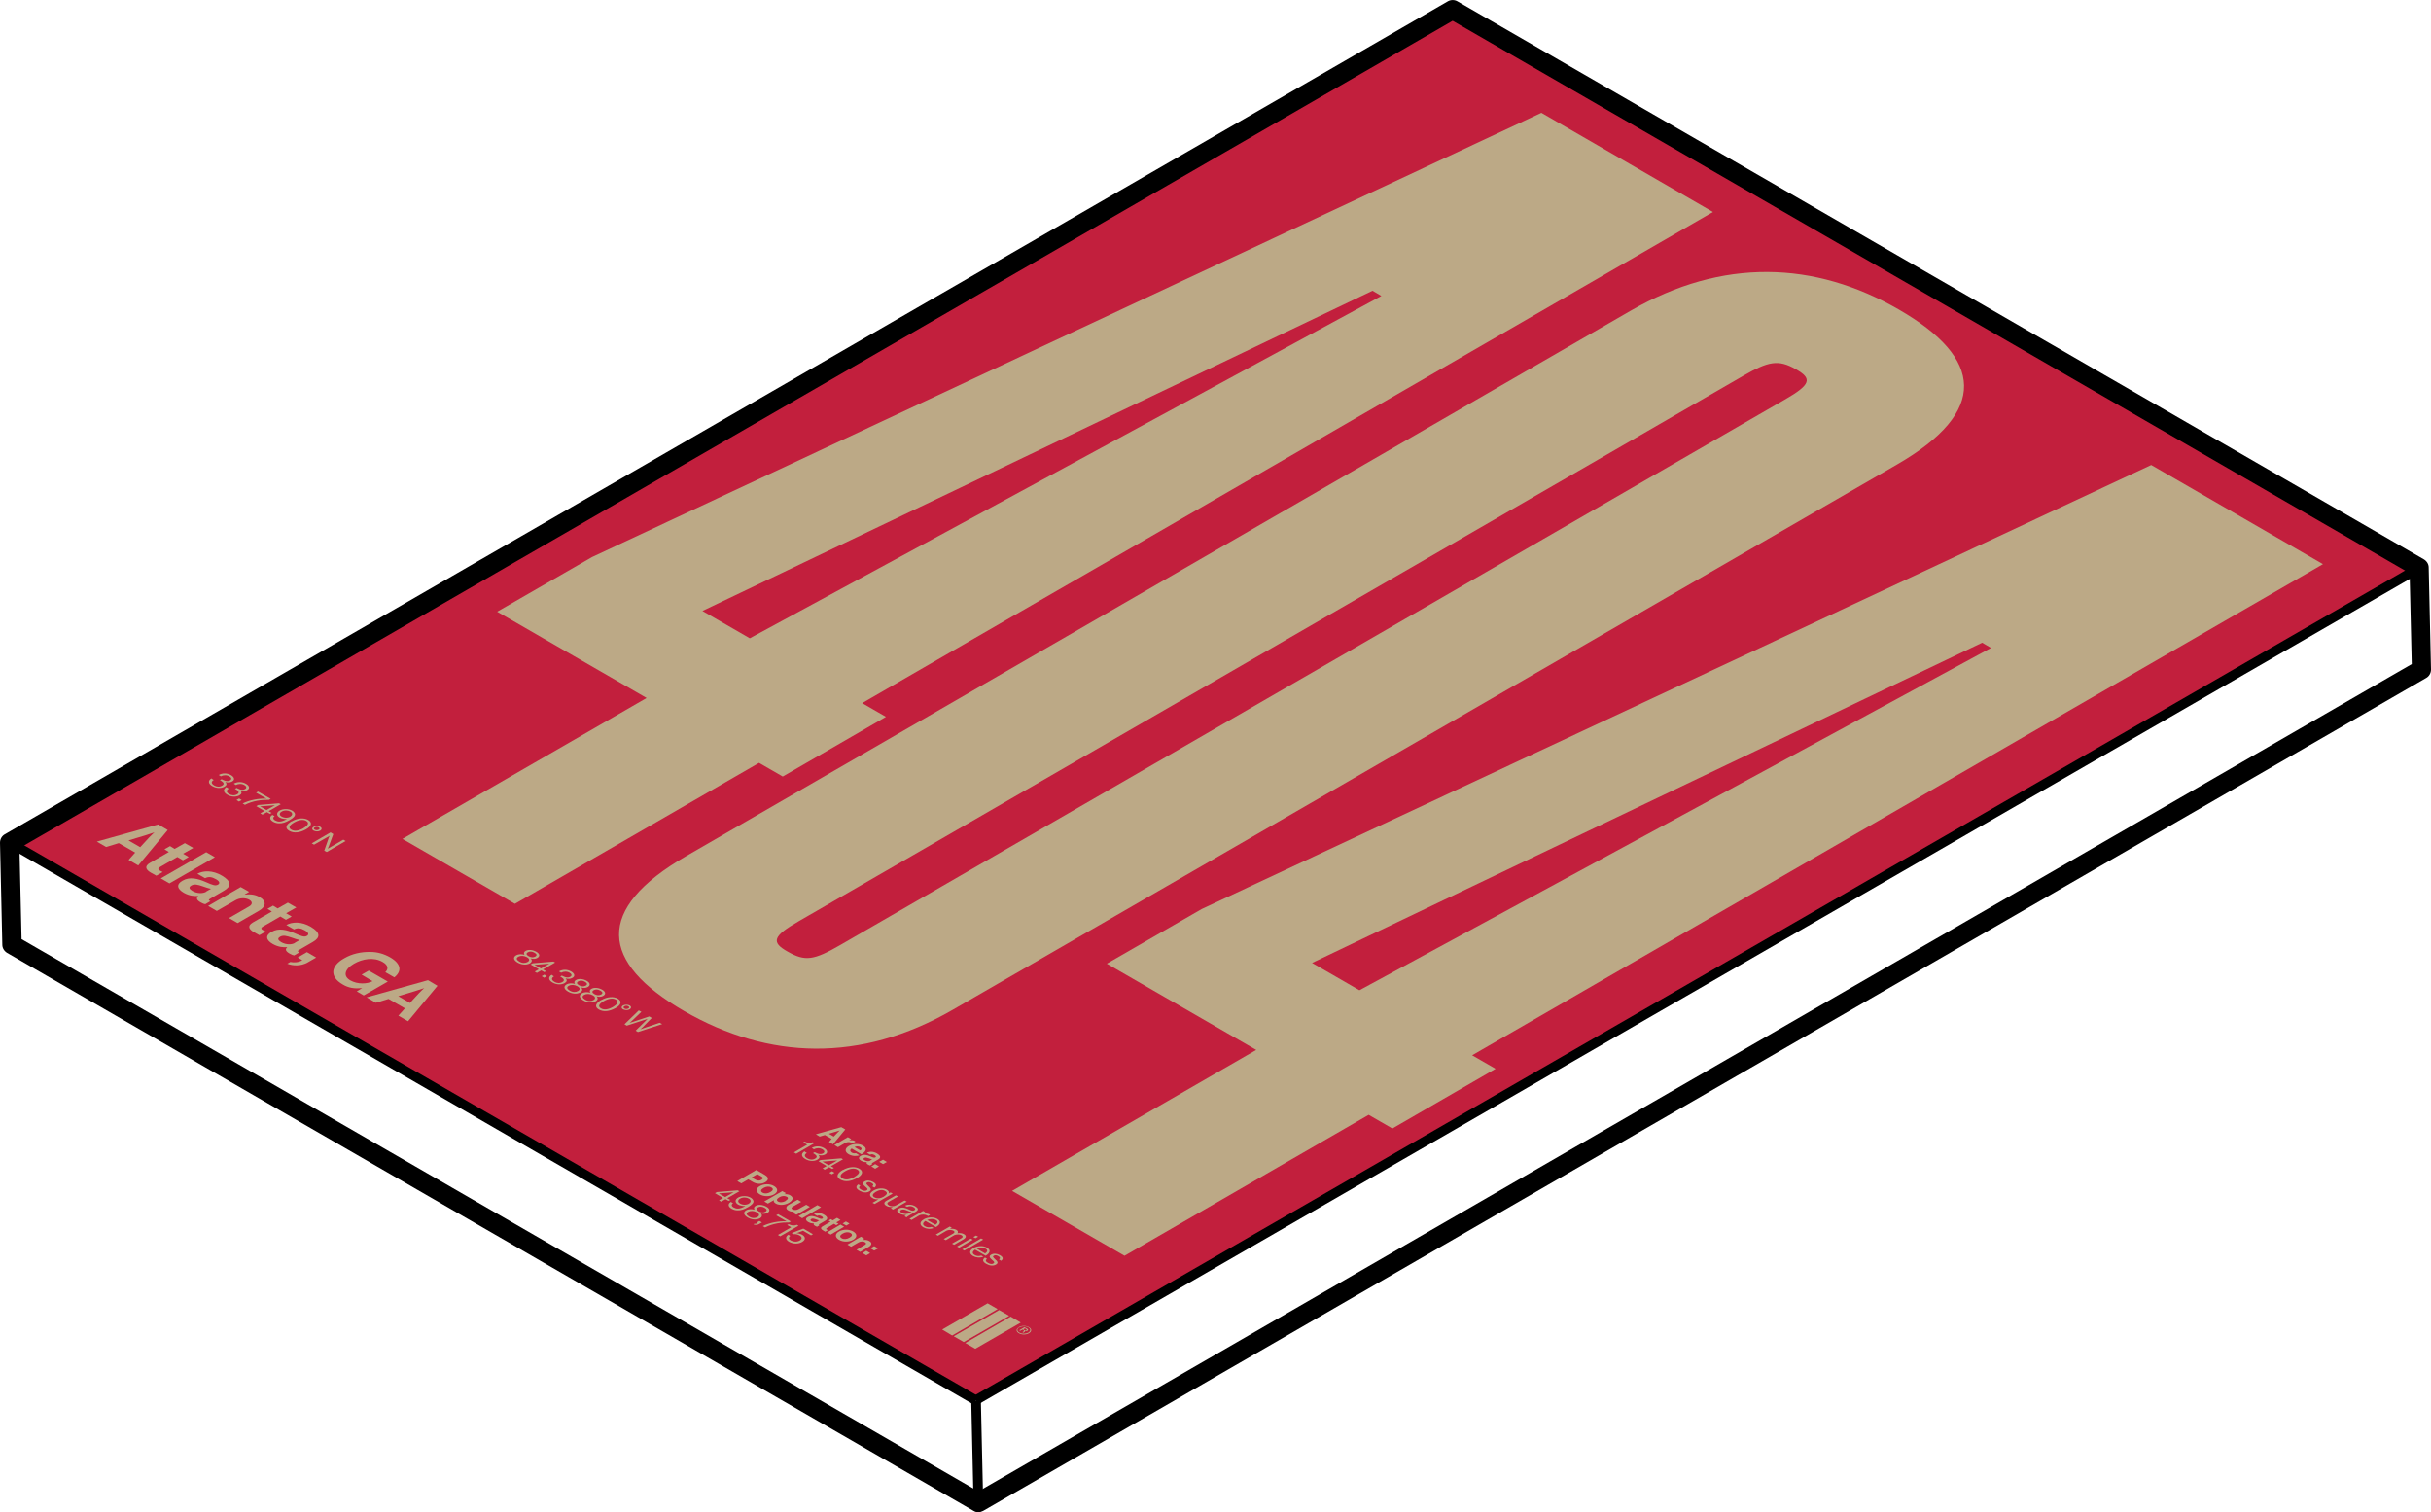 <?xml version="1.0" encoding="UTF-8"?>
<svg id="Layer_2" data-name="Layer 2" xmlns="http://www.w3.org/2000/svg" viewBox="0 0 126.25 78.54">
  <defs>
    <style>
      .cls-1, .cls-2, .cls-3 {
        stroke-width: 0px;
      }

      .cls-2 {
        fill: #bca986;
      }

      .cls-3 {
        fill: #c21f3d;
      }
    </style>
  </defs>
  <g id="Layer_1-2" data-name="Layer 1">
    <g>
      <g>
        <polygon class="cls-3" points="50.7 72.73 .51 43.75 75.45 .48 125.64 29.46 50.7 72.73"/>
        <g>
          <path class="cls-2" d="M44.78,36.52l1.23.71-5.36,3.1-1.23-.71-12.68,7.32-5.84-3.37,12.68-7.32-7.76-4.48,4.93-2.84L80.05,5.86l8.91,5.15-44.19,25.51ZM38.94,33.15l32.8-17.78-.46-.27-34.8,16.63,2.46,1.42Z"/>
          <path class="cls-2" d="M35.53,52.51c-4.38-2.53-4.67-5.29.11-8.05l49.04-28.32c4.78-2.76,9.56-2.59,13.94-.06,4.38,2.53,4.67,5.29-.11,8.05l-49.04,28.32c-4.78,2.76-9.56,2.59-13.94.06ZM93.27,19.18c-.92-.53-1.44-.41-2.74.34l-49.04,28.32c-1.38.79-1.44,1.1-.59,1.58.92.53,1.37.45,2.74-.34l49.04-28.32c1.38-.79,1.44-1.1.59-1.58Z"/>
          <path class="cls-2" d="M76.44,54.8l1.23.71-5.36,3.1-1.23-.71-12.68,7.32-5.84-3.37,12.68-7.32-7.76-4.48,4.93-2.84,49.31-23.06,8.92,5.15-44.19,25.51ZM70.6,51.43l32.8-17.78-.46-.27-34.8,16.63,2.46,1.42Z"/>
        </g>
        <g>
          <path class="cls-2" d="M8.22,42.82l.49.29-1.53,1.84-.5-.29.34-.38-.85-.49-.66.2-.48-.28,3.18-.89ZM6.66,43.64l.62.36.47-.51c.09-.1.27-.26.27-.26h0s-.3.1-.46.15l-.89.27Z"/>
          <path class="cls-2" d="M8.84,43.95l.23.14.53-.3.44.25-.53.3.29.17-.3.17-.29-.17-.9.52c-.13.07-.1.14,0,.19.06.03.14.07.14.07l-.33.19s-.11-.06-.29-.16c-.22-.13-.37-.31-.05-.5l.99-.57-.23-.14.3-.17Z"/>
          <path class="cls-2" d="M10.71,44.26l.45.26-2.36,1.36-.45-.26,2.36-1.36Z"/>
          <path class="cls-2" d="M10.31,46.53c-.22.02-.47,0-.76-.16-.35-.2-.41-.44-.07-.63.37-.22.8-.11,1.23.08.32.14.47.2.6.13s.1-.18-.1-.29c-.21-.12-.38-.14-.56-.05l-.4-.23c.31-.17.79-.19,1.28.1s.5.55.1.78l-.69.4c-.11.06-.13.1-.01.14h0s-.27.16-.27.16c-.06-.01-.13-.03-.23-.09-.21-.12-.26-.22-.13-.34ZM10.71,46.3l.25-.14c-.13-.02-.27-.07-.41-.12-.29-.1-.45-.14-.61-.05s-.11.18.05.28c.26.15.56.14.72.04Z"/>
          <path class="cls-2" d="M12.72,46.46h0c.3-.03.55,0,.78.14.35.2.32.49-.05.7l-1.11.64-.45-.26,1.04-.6c.18-.1.2-.24.02-.35-.2-.11-.5-.11-.73.03l-.96.55-.45-.26,1.69-.98.44.25-.23.13Z"/>
          <path class="cls-2" d="M14.19,47.04l.23.14.53-.3.44.25-.53.3.29.17-.3.17-.29-.17-.9.52c-.13.07-.1.14,0,.19.06.03.14.07.14.07l-.33.19s-.11-.06-.29-.16c-.22-.13-.37-.31-.05-.5l.99-.57-.23-.14.3-.17Z"/>
          <path class="cls-2" d="M14.93,49.19c-.22.02-.47,0-.76-.16-.35-.2-.41-.44-.07-.63.37-.22.8-.11,1.23.08.32.14.47.2.6.13s.1-.18-.1-.29c-.21-.12-.38-.14-.56-.05l-.4-.23c.31-.17.79-.19,1.28.1s.5.55.1.78l-.69.4c-.11.06-.13.1-.01.14h0s-.27.16-.27.16c-.06-.01-.13-.03-.23-.09-.21-.12-.26-.22-.13-.34ZM15.32,48.96l.25-.14c-.13-.02-.27-.07-.41-.12-.29-.1-.45-.14-.61-.05s-.11.18.05.28c.26.15.56.14.72.04Z"/>
          <path class="cls-2" d="M15.08,49.96c.19.04.42.03.62-.09l-.24-.14.48-.28.48.28-.45.26c-.34.19-.75.18-1.05.06l.16-.09Z"/>
          <path class="cls-2" d="M18.83,51.31h0c-.43.06-.75-.01-1.03-.18-.36-.21-.5-.44-.49-.68.02-.24.21-.48.57-.68.39-.23.87-.34,1.35-.33.37,0,.71.1,1.03.28.59.34.61.73.22,1.04l-.47-.27c.17-.16.16-.36-.14-.53-.45-.26-1.04-.17-1.5.1s-.58.63-.17.86c.37.21.88.19,1.14.04h.01s-.57-.34-.57-.34l.37-.21.99.57-1.25.72-.36-.21.3-.19Z"/>
          <path class="cls-2" d="M22.23,50.91l.49.29-1.53,1.84-.5-.29.34-.38-.85-.49-.66.2-.48-.28,3.18-.89ZM20.67,51.73l.62.36.47-.51c.09-.1.27-.26.27-.26h0s-.3.1-.46.15l-.89.27Z"/>
        </g>
        <g>
          <path class="cls-2" d="M10.99,40.44l.11.07c-.15.09-.13.19.02.28.13.08.29.09.42.01.12-.07.09-.16-.06-.25l-.06-.03.09-.05.06.03c.15.08.28.09.38.03s.07-.15-.04-.21c-.14-.08-.31-.07-.44,0l-.11-.07c.19-.11.44-.11.64.01.17.1.22.24.05.33-.11.06-.23.06-.35.02h0c.1.1.07.18-.05.25-.18.1-.43.08-.62-.03-.21-.12-.25-.28-.04-.41Z"/>
          <path class="cls-2" d="M11.77,40.89l.11.07c-.15.09-.13.19.02.28.13.08.29.09.42.01.12-.07.09-.16-.06-.25l-.06-.03.09-.05.06.03c.15.08.28.09.38.03s.07-.15-.04-.21c-.14-.08-.31-.07-.44,0l-.11-.07c.19-.11.44-.11.64.01.17.1.22.24.05.33-.11.06-.23.06-.35.02h0c.1.1.07.18-.05.25-.18.1-.43.08-.62-.03-.21-.12-.25-.28-.04-.41Z"/>
          <path class="cls-2" d="M12.42,41.47l.13.08-.14.08-.13-.08.14-.08Z"/>
          <path class="cls-2" d="M13.84,41.48h0s-.54-.31-.54-.31l.1-.06.66.38-.09.05c-.36-.01-.85.05-1.25.26l-.12-.07c.35-.18.86-.27,1.24-.25Z"/>
          <path class="cls-2" d="M13.75,42.13l-.44-.26.1-.06,1.08-.09.09.05-.63.36.16.09-.09.05-.16-.09-.23.13-.11-.07.23-.13ZM13.51,41.88l.33.19.44-.25h0s-.77.06-.77.06h0Z"/>
          <path class="cls-2" d="M14.14,42.32l.12.07c-.09.06-.1.15.03.22.07.04.14.06.22.06.12,0,.24-.05.39-.13h0c-.14,0-.27-.02-.38-.08-.17-.1-.17-.26,0-.36.17-.1.46-.11.65,0,.09.05.13.11.15.17.02.11-.08.21-.29.33-.19.11-.37.17-.54.16-.11,0-.21-.03-.3-.08-.19-.11-.21-.25-.05-.35ZM15.08,42.41c.13-.08.12-.19,0-.26s-.31-.08-.45,0-.13.19,0,.26c.14.08.32.08.46,0Z"/>
          <path class="cls-2" d="M15.15,42.66c.31-.18.64-.2.86-.07s.18.32-.13.49-.62.21-.86.07-.17-.32.13-.5ZM15.76,43.01c.24-.14.31-.27.15-.37s-.4-.06-.64.08-.31.27-.14.37.39.06.64-.08Z"/>
          <path class="cls-2" d="M16.29,42.94c.09-.05.25-.05.34,0s.1.14,0,.2-.24.05-.34,0-.1-.14,0-.2ZM16.55,43.09c.06-.03.07-.08,0-.12s-.14-.03-.2,0-.07.08,0,.12.14.03.2,0Z"/>
          <path class="cls-2" d="M17.18,43.24l.13.08-.24.65s-.05.11-.05.11h0s.81-.47.81-.47l.12.07-.98.57-.13-.07.23-.66s.05-.11.05-.11h0s-.81.46-.81.46l-.12-.07.98-.57Z"/>
        </g>
        <g>
          <path class="cls-2" d="M26.8,49.62c.14-.08.3-.07.44-.03h0c-.05-.07-.04-.15.05-.2.15-.09.38-.06.56.04s.21.23.06.32c-.1.06-.22.06-.34.03h0c.07.08.07.18-.05.25-.21.12-.47.06-.64-.04s-.28-.25-.07-.38ZM27.4,49.96c.12-.07.11-.17-.04-.25s-.31-.09-.44-.02-.1.16.05.25.31.09.43.02ZM27.8,49.68c.1-.06.08-.13-.04-.2s-.25-.08-.35-.02-.08.13.04.2.25.08.35.02Z"/>
          <path class="cls-2" d="M28,50.35l-.44-.26.1-.06,1.08-.09.09.05-.63.36.16.09-.09.05-.16-.09-.23.13-.11-.07.23-.13ZM27.76,50.11l.33.19.44-.25h0s-.77.06-.77.06h0Z"/>
          <path class="cls-2" d="M28.27,50.62l.13.08-.14.08-.13-.08.14-.08Z"/>
          <path class="cls-2" d="M28.66,50.64l.11.07c-.15.09-.13.19.02.28.13.08.29.09.42.01.12-.07.09-.16-.06-.25l-.06-.03.09-.05.06.03c.15.08.28.09.38.03s.07-.15-.04-.21c-.14-.08-.31-.07-.44,0l-.11-.07c.19-.11.44-.11.64.01.17.1.22.24.05.33-.11.06-.23.06-.35.02h0c.1.1.07.18-.05.25-.18.1-.43.08-.62-.03-.21-.12-.25-.28-.04-.41Z"/>
          <path class="cls-2" d="M29.42,51.13c.14-.08.3-.07.44-.03h0c-.05-.07-.04-.15.05-.2.15-.09.38-.06.56.04s.21.23.06.32c-.1.06-.22.06-.34.03h0c.07.08.07.18-.05.25-.21.12-.47.06-.64-.04s-.28-.25-.07-.38ZM30.02,51.47c.12-.07.11-.17-.04-.25s-.31-.09-.44-.02-.1.16.05.25.31.09.43.02ZM30.42,51.19c.1-.06.08-.13-.04-.2s-.25-.08-.35-.02-.08.13.04.2.25.08.35.02Z"/>
          <path class="cls-2" d="M30.22,51.59c.14-.08.3-.07.44-.03h0c-.05-.07-.04-.15.05-.2.15-.09.38-.06.56.04s.21.23.06.32c-.1.06-.22.06-.34.03h0c.07.08.07.18-.05.25-.21.12-.47.06-.64-.04s-.28-.25-.07-.38ZM30.82,51.94c.12-.07.11-.17-.04-.25s-.31-.09-.44-.02-.1.16.05.25.31.09.43.02ZM31.22,51.65c.1-.06.08-.13-.04-.2s-.25-.08-.35-.02-.08.13.04.2.25.08.35.02Z"/>
          <path class="cls-2" d="M31.23,51.94c.31-.18.64-.2.86-.07s.18.32-.13.49-.62.21-.86.07-.17-.32.13-.5ZM31.84,52.29c.24-.14.31-.27.15-.37s-.4-.06-.64.08-.31.27-.14.37.39.06.64-.08Z"/>
          <path class="cls-2" d="M32.36,52.22c.09-.05.25-.05.34,0s.1.14,0,.2-.24.05-.34,0-.1-.14,0-.2ZM32.63,52.38c.06-.03.07-.08,0-.12s-.14-.03-.2,0-.07.08,0,.12.14.03.2,0Z"/>
          <path class="cls-2" d="M33.18,52.48l.13.07-.48.46s-.13.12-.13.12h0s.13-.05.21-.07l.81-.27.13.08-.46.47s-.13.12-.13.12h0s.13-.05.2-.07l.8-.27.13.07-1.26.41-.12-.07.51-.5s.11-.11.11-.11h0s-.11.04-.19.06l-.89.29-.12-.07.73-.71Z"/>
        </g>
        <g>
          <path class="cls-2" d="M39.29,60.77l.43.25c.11.07.17.13.16.2,0,.06-.05.13-.14.18-.19.11-.43.11-.64-.01l-.24-.14-.36.21-.21-.12.98-.57ZM39.03,61.15l.21.12c.1.06.22.06.31,0s.09-.12-.01-.17l-.21-.12-.29.17Z"/>
          <path class="cls-2" d="M39.46,61.6c.21-.12.52-.13.74,0s.21.31,0,.43-.52.13-.74,0-.21-.31,0-.43ZM40.01,61.91c.14-.08.17-.17.05-.24s-.27-.05-.41.03-.17.17-.05.24.27.05.41-.03Z"/>
          <path class="cls-2" d="M40.64,61.87l.18.1-.09.05h0c.11,0,.22,0,.31.06.19.11.15.26-.07.39s-.5.14-.68.04c-.1-.06-.12-.12-.1-.18h0s-.31.18-.31.18l-.19-.11.94-.54ZM40.79,62.37c.13-.08.18-.16.06-.22s-.26-.04-.39.04-.15.16-.04.22c.09.05.23.04.37-.03Z"/>
          <path class="cls-2" d="M41.17,62.98l.08-.05h0c-.11,0-.2,0-.3-.06-.16-.09-.14-.2,0-.29l.47-.27.19.11-.44.25c-.08.05-.09.1-.01.14.09.05.21.04.3-.01l.41-.23.19.11-.7.41-.18-.1Z"/>
          <path class="cls-2" d="M42.45,62.59l.19.11-.98.57-.19-.11.98-.57Z"/>
          <path class="cls-2" d="M42.29,63.54c-.09,0-.19,0-.31-.07-.14-.08-.17-.18-.03-.26.16-.09.33-.05.51.03.13.06.2.08.25.05.05-.03.04-.07-.04-.12-.09-.05-.16-.06-.23-.02l-.17-.1c.13-.07.33-.08.53.04s.21.23.04.32l-.29.17s-.05.04,0,.06h0s-.11.07-.11.07c-.02,0-.05-.01-.1-.04-.09-.05-.11-.09-.06-.14ZM42.45,63.44l.1-.06c-.05,0-.11-.03-.17-.05-.12-.04-.19-.06-.25-.02s-.05.08.02.12c.11.06.23.06.3.02Z"/>
          <path class="cls-2" d="M43.15,63.32l.1.06.22-.13.18.11-.22.13.12.07-.12.07-.12-.07-.37.22c-.05.03-.04.06,0,.08.02.01.06.03.06.03l-.14.08s-.05-.02-.12-.07c-.09-.05-.16-.13-.02-.21l.41-.24-.1-.06.12-.07Z"/>
          <path class="cls-2" d="M43.93,63.44l.19.11-.17.1-.19-.11.17-.1ZM43.65,63.6l.19.11-.7.41-.19-.11.7-.41Z"/>
          <path class="cls-2" d="M43.57,63.96c.21-.12.52-.13.74,0s.21.31,0,.43-.52.13-.74,0-.21-.31,0-.43ZM44.12,64.28c.14-.08.17-.17.05-.24s-.27-.05-.41.03-.17.17-.05.24.27.05.41-.03Z"/>
          <path class="cls-2" d="M44.83,64.4h0c.12-.01.23,0,.32.06.15.08.13.2-.02.29l-.46.27-.19-.11.43-.25c.08-.04.09-.1,0-.15-.08-.05-.21-.04-.31.01l-.4.23-.19-.11.7-.41.18.11-.1.06Z"/>
          <path class="cls-2" d="M45.4,64.72l.2.12-.2.11-.2-.12.2-.11ZM44.99,64.96l.2.12-.2.12-.2-.12.2-.12Z"/>
          <path class="cls-2" d="M37.57,62.23l-.44-.26.1-.06,1.08-.09.09.05-.63.36.16.09-.09.05-.16-.09-.23.13-.11-.07.23-.13ZM37.33,61.98l.33.19.44-.25h0s-.77.06-.77.06h0Z"/>
          <path class="cls-2" d="M37.95,62.42l.12.07c-.09.06-.1.15.03.22.07.04.14.06.22.06.12,0,.24-.05.39-.13h0c-.14,0-.27-.02-.38-.08-.17-.1-.17-.26,0-.36.17-.1.46-.11.65,0,.09.05.13.11.15.17.02.11-.08.21-.29.33-.19.11-.37.17-.54.16-.11,0-.21-.03-.3-.08-.19-.11-.21-.25-.05-.35ZM38.89,62.51c.13-.08.12-.19,0-.26s-.31-.08-.45,0-.13.19,0,.26c.14.08.32.08.46,0Z"/>
          <path class="cls-2" d="M38.75,62.86c.14-.08.3-.07.44-.03h0c-.05-.07-.04-.15.05-.2.15-.09.38-.06.56.04s.21.23.06.32c-.1.06-.22.06-.34.03h0c.07.08.07.18-.05.25-.21.12-.47.06-.64-.04s-.28-.25-.07-.38ZM39.34,63.21c.12-.07.11-.17-.04-.25s-.31-.09-.44-.02-.1.16.05.25.31.09.43.02ZM39.75,62.93c.1-.06.08-.13-.04-.2s-.25-.08-.35-.02-.08.13.04.2.25.08.35.02Z"/>
          <path class="cls-2" d="M39.18,63.56s.1.01.18-.03l-.06-.04.14-.08.13.08-.14.08c-.1.06-.21.06-.3.02l.06-.04Z"/>
          <path class="cls-2" d="M40.85,63.43h0s-.54-.31-.54-.31l.1-.06.66.38-.09.05c-.36-.01-.85.05-1.25.26l-.12-.07c.35-.18.86-.27,1.24-.25Z"/>
          <path class="cls-2" d="M41.09,63.74l-.21-.12.08-.04c.12.06.26.1.42.03l.09.05-.95.55-.12-.07.69-.4Z"/>
          <path class="cls-2" d="M40.93,64.12l.11.07c-.1.08-.09.17.04.24s.31.08.45,0,.13-.19,0-.26c-.1-.06-.21-.08-.31-.07l-.11-.06.61-.23.5.29-.1.06-.42-.24-.34.13h0c.1,0,.2.03.3.08.17.1.2.25,0,.37s-.47.11-.67,0-.22-.26-.05-.37Z"/>
        </g>
        <g>
          <g>
            <polygon class="cls-2" points="51.81 67.99 51.29 67.69 48.93 69.05 49.45 69.36 51.81 67.99"/>
            <polygon class="cls-2" points="52.41 68.34 51.89 68.04 49.53 69.4 50.05 69.7 52.41 68.34"/>
            <polygon class="cls-2" points="53.01 68.69 52.49 68.38 50.13 69.75 50.65 70.05 53.01 68.69"/>
          </g>
          <path class="cls-2" d="M52.91,68.93c.15-.09.38-.09.53,0s.15.22,0,.31-.38.09-.53,0-.15-.22,0-.3ZM53.4,69.21c.14-.08.14-.19.01-.27s-.33-.07-.47,0-.14.19,0,.27.33.07.47,0ZM53.21,68.93l.14.08c.05.03.06.07.01.1-.03.02-.08.02-.13,0h0s.02.04-.02.06c-.04.03-.06.04-.06.05h0s-.05-.03-.05-.03c0,0,.02-.02.06-.04.03-.02.03-.04,0-.06l-.06-.04-.12.07-.05-.03.29-.17ZM53.13,69.04l.07.04s.07.02.1,0c.03-.02.03-.03,0-.05l-.07-.04-.09.05Z"/>
        </g>
        <path class="cls-2" d="M43.69,58.54l.21.12-.64.77-.21-.12.14-.16-.35-.2-.27.08-.2-.12,1.32-.37ZM43.04,58.88l.26.15.2-.21s.11-.11.11-.11h0s-.12.04-.19.06l-.37.11Z"/>
        <path class="cls-2" d="M44.1,59.23h0c.12-.02.21-.02.29.03.02.01.03.02.04.03l-.16.09h0c-.11-.08-.26-.09-.41,0l-.34.2-.19-.11.7-.41.18.1-.11.07Z"/>
        <path class="cls-2" d="M44.1,59.51c.21-.12.51-.13.72-.01.23.13.17.3-.08.45l-.51-.3c-.09.07-.1.14,0,.21.07.04.15.05.22.03l.18.11c-.15.06-.37.05-.55-.05-.23-.13-.2-.31,0-.43ZM44.37,59.57l.31.18c.08-.05.09-.12,0-.17-.1-.06-.21-.05-.31,0Z"/>
        <path class="cls-2" d="M45.04,60.36c-.09,0-.19,0-.31-.07-.14-.08-.17-.18-.03-.26.16-.09.33-.05.51.03.13.06.2.08.25.05.05-.03.04-.07-.04-.12-.09-.05-.16-.06-.23-.02l-.17-.1c.13-.07.33-.08.53.04s.21.23.04.32l-.29.17s-.05.04,0,.06h0s-.11.07-.11.07c-.02,0-.05-.01-.1-.04-.09-.05-.11-.09-.06-.14ZM45.2,60.27l.1-.06c-.05,0-.11-.03-.17-.05-.12-.04-.19-.06-.25-.02s-.05.08.02.12c.11.06.23.06.3.02Z"/>
        <path class="cls-2" d="M45.86,60.23l.2.12-.2.11-.2-.12.2-.11ZM45.45,60.46l.2.12-.2.12-.2-.12.2-.12Z"/>
        <path class="cls-2" d="M41.92,59.45l-.21-.12.08-.04c.12.06.26.1.42.03l.09.05-.95.55-.12-.07.69-.4Z"/>
        <path class="cls-2" d="M41.79,59.81l.11.07c-.15.09-.13.19.02.28.13.08.29.09.42.01.12-.07.09-.16-.06-.25l-.06-.03.09-.05.06.03c.15.08.28.09.38.03s.07-.15-.04-.21c-.14-.08-.31-.07-.44,0l-.11-.07c.19-.11.44-.11.64.01.17.1.22.24.05.33-.11.06-.23.06-.35.02h0c.1.1.07.18-.05.25-.18.1-.43.08-.62-.03-.21-.12-.25-.28-.04-.41Z"/>
        <path class="cls-2" d="M42.95,60.57l-.44-.26.1-.06,1.08-.09.09.05-.63.36.16.09-.09.05-.16-.09-.23.13-.11-.07.23-.13ZM42.71,60.33l.33.19.44-.25h0s-.77.06-.77.06h0Z"/>
        <path class="cls-2" d="M43.21,60.83l.13.08-.14.08-.13-.08.14-.08Z"/>
        <path class="cls-2" d="M43.77,60.77c.31-.18.64-.2.86-.07s.18.32-.13.49-.62.21-.86.07-.17-.32.13-.5ZM44.38,61.12c.24-.14.31-.27.15-.37s-.4-.06-.64.08-.31.27-.14.37.39.06.64-.08Z"/>
        <path class="cls-2" d="M44.57,61.51l.11.07c-.11.08-.06.15.05.21.12.07.22.07.28.03.08-.05.05-.09-.06-.18-.11-.1-.21-.19-.05-.28.12-.07.29-.06.45.03.18.1.18.2.06.29l-.11-.07c.08-.06.07-.11-.03-.17s-.19-.06-.24-.02c-.08.04-.02.09.07.18.11.1.2.19.04.28-.14.08-.33.06-.5-.04-.2-.11-.21-.23-.06-.33Z"/>
        <path class="cls-2" d="M45.64,62.29h0c-.12,0-.23,0-.33-.07-.19-.11-.16-.26.06-.39s.51-.14.68-.04c.1.06.13.12.11.19h0s.09-.05.09-.05l.11.06-.94.54-.11-.06.31-.18ZM45.91,62.14c.16-.1.21-.2.05-.29-.13-.08-.32-.05-.48.05s-.21.2-.08.28c.16.09.34.06.5-.03Z"/>
        <path class="cls-2" d="M46.27,62.75l.1-.06h0c-.12,0-.23,0-.33-.06-.15-.08-.15-.19,0-.27l.49-.28.11.06-.49.28c-.09.05-.09.12.01.18.11.07.27.06.38,0l.44-.25.11.06-.71.41-.11-.06Z"/>
        <path class="cls-2" d="M47.06,63.1h0c-.1,0-.22,0-.34-.07-.13-.08-.18-.18-.04-.26.17-.1.34-.04.53.05.12.06.2.08.27.04s.07-.1-.03-.16c-.12-.07-.23-.07-.34-.02l-.11-.06c.14-.07.34-.08.53.03.15.09.2.18.03.28l-.4.23c-.05.03-.08.06-.07.07h0s-.11-.06-.11-.06c0-.01.02-.03.08-.07ZM47.23,63.01l.11-.06c-.06-.01-.14-.04-.21-.07-.14-.06-.23-.09-.33-.04-.09.05-.04.11.03.15.15.09.32.06.41.01Z"/>
        <path class="cls-2" d="M47.92,63.02h0c.11-.01.24,0,.34.05.02.01.03.02.04.03l-.11.06h0s-.02-.02-.04-.03c-.11-.06-.29-.07-.42,0l-.39.23-.11-.06.71-.41.11.06-.12.07Z"/>
        <path class="cls-2" d="M47.97,63.33c.21-.12.51-.14.71-.02.21.12.16.28-.07.42l-.55-.32c-.14.09-.17.2-.02.28.1.06.22.07.34.03l.11.06c-.19.07-.38.05-.54-.04-.22-.13-.18-.3.03-.41ZM48.15,63.36l.43.25c.13-.09.15-.18.02-.25s-.3-.06-.45,0Z"/>
        <path class="cls-2" d="M49.32,63.7l.11.06-.1.06h0c.11-.01.24,0,.33.05s.11.11.06.18h0c.13-.02.26,0,.34.05.13.07.13.17-.01.26l-.5.29-.11-.06.49-.28c.09-.05.08-.12,0-.16-.09-.05-.25-.05-.37,0l-.44.26-.11-.06.49-.28c.09-.05.09-.11.02-.15-.09-.05-.26-.06-.37,0l-.44.26-.11-.06.71-.41Z"/>
        <path class="cls-2" d="M50.69,64.17l.11.06-.14.08-.11-.06.14-.08ZM50.41,64.33l.11.06-.71.41-.11-.06.71-.41Z"/>
        <path class="cls-2" d="M50.95,64.32l.11.06-.98.57-.11-.06.98-.57Z"/>
        <path class="cls-2" d="M50.55,64.82c.21-.12.51-.14.71-.02.21.12.16.28-.07.42l-.55-.32c-.14.09-.17.2-.02.28.1.06.22.07.34.03l.11.06c-.19.07-.38.05-.54-.04-.22-.13-.18-.3.03-.41ZM50.73,64.85l.43.25c.13-.09.15-.18.02-.25s-.3-.06-.45,0Z"/>
        <path class="cls-2" d="M51.15,65.31l.11.07c-.11.08-.06.15.05.21.12.07.22.07.28.03.08-.05.05-.09-.06-.18-.11-.1-.21-.19-.05-.28.12-.07.29-.06.45.03.18.1.18.2.06.29l-.11-.07c.08-.06.07-.11-.03-.17s-.19-.06-.24-.02c-.08.04-.02.09.07.18.11.1.2.19.04.28-.14.08-.33.06-.5-.04-.2-.11-.21-.23-.06-.33Z"/>
      </g>
      <g>
        <path class="cls-1" d="M50.81,78.54c-.09,0-.17-.02-.25-.07L.37,49.49c-.15-.09-.25-.25-.25-.42L0,43.77c0-.18.09-.35.25-.44L75.19.07c.15-.09.35-.09.5,0l50.19,28.98c.15.09.25.25.25.42l.12,5.3c0,.18-.09.35-.25.44l-74.94,43.26c-.08.04-.16.07-.25.07ZM1.11,48.77l49.7,28.69,74.44-42.97-.11-4.72L75.44,1.08,1.01,44.05l.11,4.72Z"/>
        <polygon class="cls-1" points="50.56 78.04 50.44 72.75 50.94 72.74 51.06 78.03 50.56 78.04"/>
        <rect class="cls-1" x="25.35" y="29.27" width=".5" height="57.96" transform="translate(-37.65 51.29) rotate(-60)"/>
        <rect class="cls-1" x="44.89" y="50.86" width="86.53" height=".5" transform="translate(-13.74 50.87) rotate(-29.97)"/>
      </g>
    </g>
  </g>
</svg>